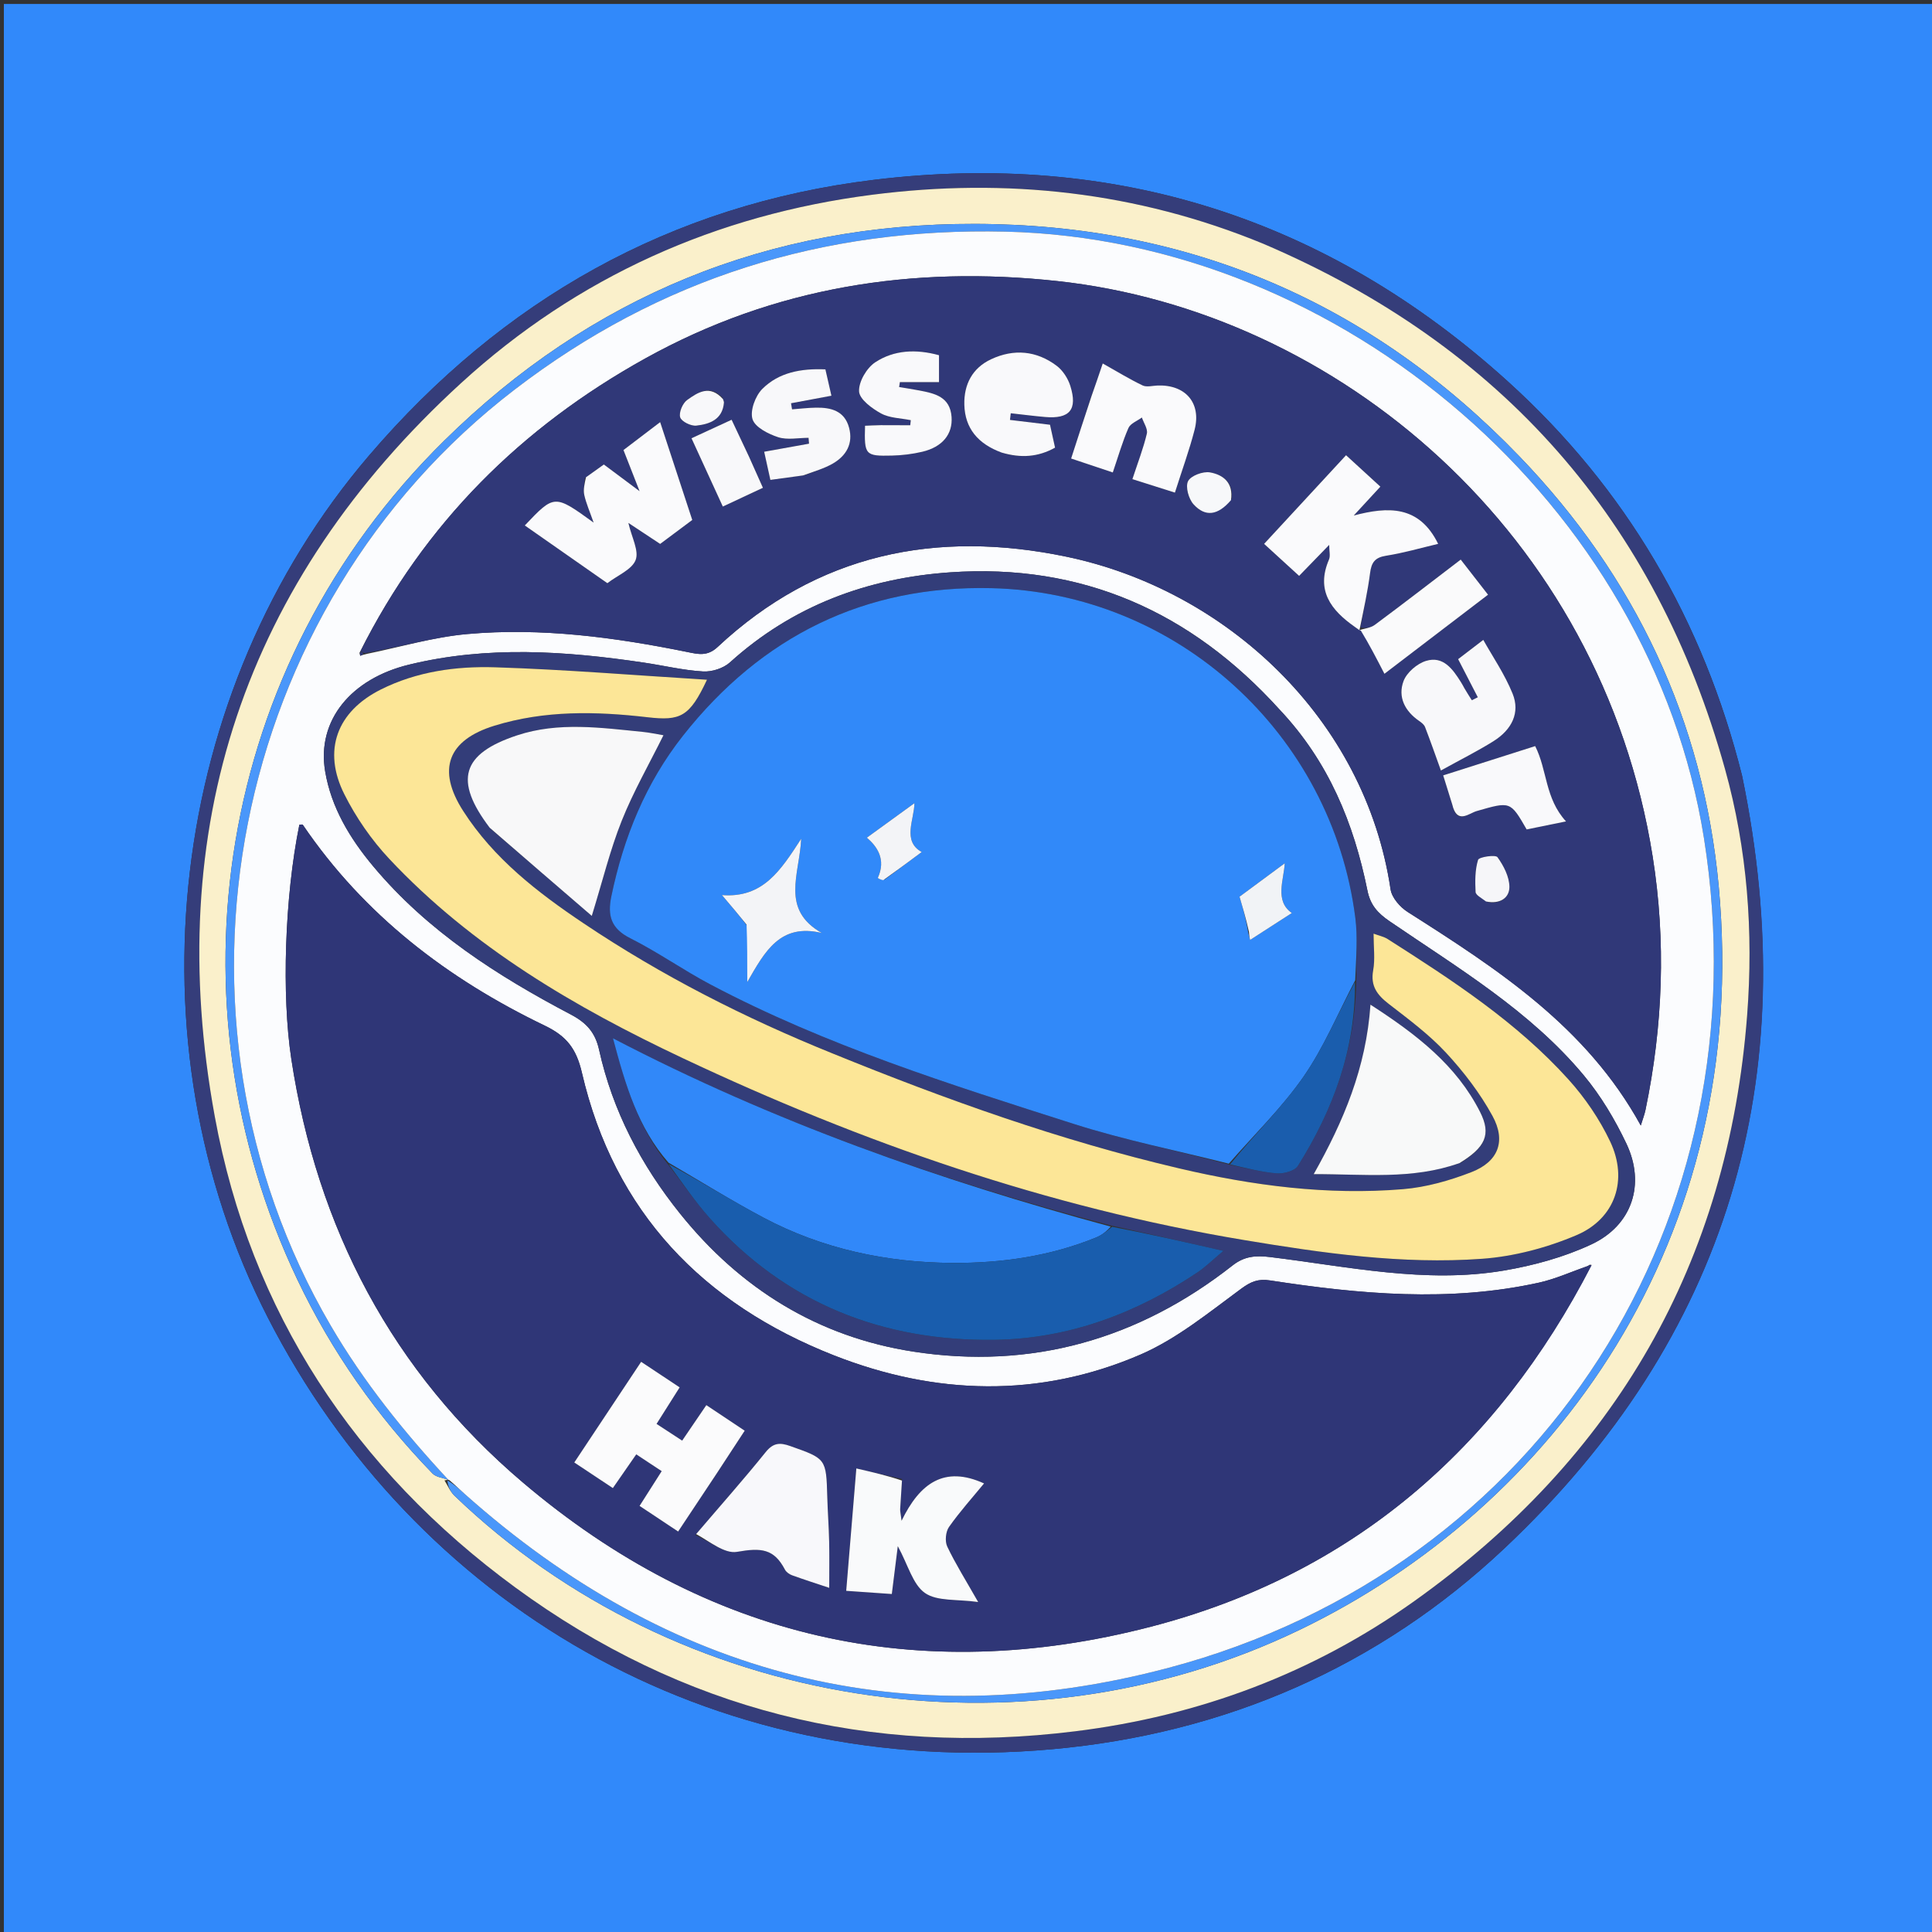 <svg version="1.1" id="Layer_1" xmlns="http://www.w3.org/2000/svg" xmlns:xlink="http://www.w3.org/1999/xlink" x="0px" y="0px"
	 width="100%" viewBox="0 0 500 500" enable-background="new 0 0 500 500" xml:space="preserve">
<rect x="0" y="0" width="500" height="500" fill="#333333" stroke="none"/>
<path fill="#3189FA" opacity="1" stroke="none" 
	d="
M1,177 
	C1,118.015 1,59.529 1,1.022 
	C167.61,1.022 334.221,1.022 500.916,1.022 
	C500.916,167.569 500.916,334.138 500.916,500.853 
	C334.333,500.853 167.667,500.853 1,500.853 
	C1,393.112 1,285.306 1,177 
M450.828,200.645 
	C440.78,160.61 420.806,126.37 390.191,98.675 
	C343.488,56.425 288.365,38.952 226.099,46.548 
	C173.487,52.966 130.009,77.572 95.5,117.903 
	C43.386,178.811 32.711,269.585 69.311,340.983 
	C107.121,414.741 183.326,460.73 272.337,452.694 
	C316.969,448.664 356.765,431.437 389.404,400.656 
	C447.22,346.132 467.024,279.16 450.828,200.645 
z"/>
<path fill="#353D7A" opacity="1" stroke="none" 
	d="
M450.913,201.05 
	C467.024,279.16 447.22,346.132 389.404,400.656 
	C356.765,431.437 316.969,448.664 272.337,452.694 
	C183.326,460.73 107.121,414.741 69.311,340.983 
	C32.711,269.585 43.386,178.811 95.5,117.903 
	C130.009,77.572 173.487,52.966 226.099,46.548 
	C288.365,38.952 343.488,56.425 390.191,98.675 
	C420.806,126.37 440.78,160.61 450.913,201.05 
M326.553,63 
	C294.133,49.563 260.306,45.982 225.823,50.39 
	C185.428,55.554 149.459,71.58 119.301,99.168 
	C63.117,150.563 41.957,214.553 55.587,288.964 
	C64.849,339.531 91.797,380.387 133.378,410.848 
	C176.577,442.493 225.034,454.653 278.269,448.055 
	C310.401,444.072 339.871,433.023 366.101,414.311 
	C418.104,377.213 447.254,326.834 452.157,262.77 
	C453.811,241.16 452.217,219.795 446.43,199.022 
	C428.528,134.764 388.683,89.452 326.553,63 
z"/>
<path fill="#FAF0CB" opacity="1" stroke="none" 
	d="
M326.931,63.082 
	C388.683,89.452 428.528,134.764 446.43,199.022 
	C452.217,219.795 453.811,241.16 452.157,262.77 
	C447.254,326.834 418.104,377.213 366.101,414.311 
	C339.871,433.023 310.401,444.072 278.269,448.055 
	C225.034,454.653 176.577,442.493 133.378,410.848 
	C91.797,380.387 64.849,339.531 55.587,288.964 
	C41.957,214.553 63.117,150.563 119.301,99.168 
	C149.459,71.58 185.428,55.554 225.823,50.39 
	C260.306,45.982 294.133,49.563 326.931,63.082 
M116.023,382.974 
	C116.023,382.974 115.976,382.916 115.031,383.128 
	C115.881,384.457 116.506,386.019 117.612,387.082 
	C175.186,442.426 264.205,456.451 336.102,421.922 
	C401.877,390.333 453.28,321.057 444.806,229.392 
	C440.839,186.488 423.128,149.194 393.315,118.201 
	C354.962,78.327 307.817,58.058 252.289,57.944 
	C198.853,57.833 152.863,76.711 114.98,114.025 
	C55.695,172.419 42.865,259.451 76.948,331.143 
	C85.817,349.796 97.561,366.497 111.924,381.328 
	C112.876,382.312 114.675,382.475 116.023,382.974 
z"/>
<path fill="#4A97FA" opacity="1" stroke="none" 
	d="
M116.081,383.021 
	C114.675,382.475 112.876,382.312 111.924,381.328 
	C97.561,366.497 85.817,349.796 76.948,331.143 
	C42.865,259.451 55.695,172.419 114.98,114.025 
	C152.863,76.711 198.853,57.833 252.289,57.944 
	C307.817,58.058 354.962,78.327 393.315,118.201 
	C423.128,149.194 440.839,186.488 444.806,229.392 
	C453.28,321.057 401.877,390.333 336.102,421.922 
	C264.205,456.451 175.186,442.426 117.612,387.082 
	C116.506,386.019 115.881,384.457 115.812,383.161 
	C117.806,384.335 118.995,385.503 120.238,386.612 
	C173.079,433.74 234.291,449.757 302.546,431.597 
	C399.117,405.903 456.616,315.317 440.987,216.925 
	C427.324,130.916 347.663,62.013 260.24,59.946 
	C212.956,58.828 170.658,72.063 133.128,100.871 
	C59.426,157.444 38.729,262.792 85.563,343.015 
	C94.1,357.637 104.608,370.677 116.081,383.021 
z"/>
<path fill="#FBFCFE" opacity="1" stroke="none" 
	d="
M116.052,382.997 
	C104.608,370.677 94.1,357.637 85.563,343.015 
	C38.729,262.792 59.426,157.444 133.128,100.871 
	C170.658,72.063 212.956,58.828 260.24,59.946 
	C347.663,62.013 427.324,130.916 440.987,216.925 
	C456.616,315.317 399.117,405.903 302.546,431.597 
	C234.291,449.757 173.079,433.74 120.238,386.612 
	C118.995,385.503 117.806,384.335 116.284,383.055 
	C115.976,382.916 116.023,382.974 116.052,382.997 
M95.067,169.194 
	C103.672,167.439 112.204,164.872 120.896,164.094 
	C140.103,162.377 159.105,164.929 177.937,168.751 
	C180.665,169.305 183.063,169.924 185.693,167.464 
	C211.511,143.309 242.258,137.031 276.011,144.077 
	C317.185,152.673 353.261,185.841 359.882,230.177 
	C360.202,232.321 362.33,234.763 364.288,236.008 
	C387.528,250.786 410.593,265.695 424.633,291.283 
	C425.14,289.624 425.601,288.454 425.854,287.24 
	C430.373,265.5 431.189,243.566 427.712,221.684 
	C414.379,137.774 346.037,80.603 273.676,72.743 
	C236.119,68.664 200.319,74.271 167.028,92.748 
	C134.901,110.579 109.854,135.412 93.041,168.96 
	C93.102,169.212 93.163,169.464 93.224,169.716 
	C93.588,169.582 93.951,169.447 95.067,169.194 
M410.925,327.644 
	C406.695,329.107 402.56,331.006 398.217,331.961 
	C375.034,337.061 351.848,334.922 328.722,331.377 
	C325.654,330.907 323.8,331.627 321.234,333.512 
	C312.848,339.675 304.537,346.516 295.112,350.581 
	C268.969,361.857 242.086,361.092 215.835,350.771 
	C181.968,337.456 158.975,313.719 150.599,277.617 
	C149.152,271.379 146.629,268.145 140.971,265.423 
	C115.847,253.336 94.226,236.815 78.368,213.456 
	C78.271,213.312 77.778,213.438 77.474,213.438 
	C73.643,232.28 72.887,257.597 75.384,274.023 
	C82.051,317.882 101.522,354.992 135.346,383.691 
	C182.845,423.994 237.601,436.612 297.782,421.006 
	C349.802,407.517 387.352,375.08 411.887,327.338 
	C411.887,327.338 411.574,327.087 410.925,327.644 
M331.017,183.489 
	C308.202,158.292 279.986,145.751 245.867,148.123 
	C224.471,149.612 205.12,156.767 188.907,171.43 
	C187.212,172.964 184.236,173.914 181.936,173.776 
	C176.828,173.468 171.779,172.245 166.692,171.489 
	C146.366,168.466 126.101,167.067 105.786,172.027 
	C90.956,175.648 81.925,186.352 84.147,199.619 
	C85.711,208.959 90.534,216.959 96.595,224.205 
	C110.647,241.005 128.684,252.533 147.759,262.571 
	C151.82,264.708 154.061,267.255 155.039,271.67 
	C158.548,287.501 165.908,301.513 176.013,314.099 
	C191.632,333.556 211.75,345.992 236.344,349.794 
	C266.939,354.524 294.645,346.628 319.005,327.484 
	C322.088,325.061 325.066,324.882 328.72,325.326 
	C348.801,327.763 368.844,332.259 389.179,328.822 
	C396.917,327.515 404.77,325.358 411.85,322.048 
	C422.41,317.112 425.899,306.462 420.901,295.946 
	C417.934,289.705 414.279,283.571 409.866,278.277 
	C395.929,261.558 377.313,250.509 359.624,238.419 
	C356.506,236.287 354.648,234.21 353.887,230.455 
	C350.374,213.107 343.88,197.119 331.017,183.489 
z"/>
<path fill="#2F3677" opacity="1" stroke="none" 
	d="
M411.91,327.44 
	C387.352,375.08 349.802,407.517 297.782,421.006 
	C237.601,436.612 182.845,423.994 135.346,383.691 
	C101.522,354.992 82.051,317.882 75.384,274.023 
	C72.887,257.597 73.643,232.28 77.474,213.438 
	C77.778,213.438 78.271,213.312 78.368,213.456 
	C94.226,236.815 115.847,253.336 140.971,265.423 
	C146.629,268.145 149.152,271.379 150.599,277.617 
	C158.975,313.719 181.968,337.456 215.835,350.771 
	C242.086,361.092 268.969,361.857 295.112,350.581 
	C304.537,346.516 312.848,339.675 321.234,333.512 
	C323.8,331.627 325.654,330.907 328.722,331.377 
	C351.848,334.922 375.034,337.061 398.217,331.961 
	C402.56,331.006 406.695,329.107 411.281,327.503 
	C411.637,327.363 411.91,327.44 411.91,327.44 
M185.639,381.129 
	C187.955,377.578 190.272,374.027 192.728,370.261 
	C189.173,367.892 186.051,365.813 182.8,363.647 
	C180.544,366.959 178.593,369.824 176.544,372.832 
	C174.263,371.344 172.187,369.988 169.915,368.506 
	C171.917,365.339 173.823,362.325 175.894,359.049 
	C172.473,356.779 169.348,354.706 165.926,352.436 
	C160.013,361.34 154.373,369.833 148.625,378.488 
	C152.24,380.888 155.361,382.961 158.605,385.116 
	C160.731,382.052 162.599,379.359 164.66,376.387 
	C166.973,377.914 168.998,379.25 171.245,380.733 
	C169.281,383.818 167.518,386.587 165.52,389.725 
	C168.909,391.978 172.131,394.119 175.5,396.357 
	C178.97,391.122 182.089,386.417 185.639,381.129 
M233.449,382.761 
	C229.664,381.888 225.879,381.015 221.62,380.032 
	C220.688,391.29 219.857,401.329 218.998,411.707 
	C223.228,412.002 226.95,412.261 230.801,412.53 
	C231.302,408.522 231.755,404.898 232.349,400.141 
	C235.033,405.067 236.233,410.083 239.391,412.274 
	C242.546,414.463 247.663,413.825 253.148,414.6 
	C249.917,408.915 247.264,404.708 245.147,400.247 
	C244.503,398.89 244.734,396.408 245.604,395.173 
	C248.425,391.167 251.728,387.501 254.674,383.912 
	C244.409,379.237 238.063,383.815 233.324,393.575 
	C233.066,391.512 232.934,391.033 232.96,390.562 
	C233.089,388.234 233.259,385.908 233.449,382.761 
M179.943,397.29 
	C183.562,398.858 187.493,402.189 190.734,401.617 
	C197.033,400.506 200.307,400.81 203.149,406.224 
	C203.485,406.866 204.285,407.428 204.994,407.684 
	C208.179,408.836 211.408,409.864 214.602,410.931 
	C214.602,406.577 214.669,402.753 214.583,398.933 
	C214.498,395.104 214.207,391.279 214.1,387.451 
	C213.819,377.459 213.815,377.527 204.486,374.226 
	C201.862,373.298 200.128,373.358 198.163,375.798 
	C192.42,382.929 186.332,389.781 179.943,397.29 
z"/>
<path fill="#303878" opacity="1" stroke="none" 
	d="
M93.326,168.479 
	C109.854,135.412 134.901,110.579 167.028,92.748 
	C200.319,74.271 236.119,68.664 273.676,72.743 
	C346.037,80.603 414.379,137.774 427.712,221.684 
	C431.189,243.566 430.373,265.5 425.854,287.24 
	C425.601,288.454 425.14,289.624 424.633,291.283 
	C410.593,265.695 387.528,250.786 364.288,236.008 
	C362.33,234.763 360.202,232.321 359.882,230.177 
	C353.261,185.841 317.185,152.673 276.011,144.077 
	C242.258,137.031 211.511,143.309 185.693,167.464 
	C183.063,169.924 180.665,169.305 177.937,168.751 
	C159.105,164.929 140.103,162.377 120.896,164.094 
	C112.204,164.872 103.672,167.439 94.45,169.037 
	C93.664,168.747 93.495,168.613 93.326,168.479 
M352.576,163.311 
	C354.385,166.816 356.193,170.32 358.288,174.378 
	C367.773,167.138 376.392,160.56 385.105,153.91 
	C382.504,150.567 380.305,147.739 378.034,144.82 
	C370.334,150.698 363.122,156.28 355.798,161.71 
	C354.685,162.535 353.049,162.656 352.077,162.374 
	C352.934,157.683 353.97,153.014 354.577,148.291 
	C354.925,145.583 355.816,144.282 358.708,143.826 
	C363.329,143.096 367.857,141.772 372.194,140.752 
	C367.27,130.698 359.199,131.09 350.353,133.412 
	C352.558,131.021 354.763,128.63 357.239,125.945 
	C354.194,123.156 351.406,120.602 348.358,117.809 
	C341.302,125.442 334.354,132.96 327.149,140.754 
	C330.22,143.562 332.986,146.091 336.209,149.037 
	C338.863,146.303 341.223,143.872 343.995,141.017 
	C343.995,142.634 344.339,143.879 343.941,144.805 
	C340.499,152.811 344.463,157.902 350.583,162.208 
	C350.982,162.489 351.379,162.773 352.576,163.311 
M151.36,123.758 
	C151.286,125.206 150.907,126.721 151.207,128.087 
	C151.686,130.265 152.617,132.345 153.629,135.249 
	C143.489,127.906 143.489,127.906 135.813,135.989 
	C142.91,140.95 149.964,145.88 157.183,150.927 
	C159.875,148.864 163.551,147.413 164.508,144.919 
	C165.418,142.548 163.485,139.086 162.626,135.333 
	C165.608,137.304 168.143,138.98 170.847,140.768 
	C173.665,138.665 176.423,136.608 179.158,134.567 
	C176.343,125.989 173.675,117.862 170.846,109.244 
	C167.286,111.955 164.298,114.23 161.353,116.472 
	C162.703,119.917 163.885,122.934 165.524,127.116 
	C161.735,124.288 159.009,122.253 156.274,120.211 
	C154.645,121.363 153.293,122.32 151.36,123.758 
M282.34,102.795 
	C280.665,107.973 278.99,113.151 277.206,118.666 
	C280.841,119.882 284.229,121.015 287.991,122.273 
	C289.387,118.183 290.471,114.372 292.039,110.772 
	C292.555,109.586 294.322,108.945 295.517,108.054 
	C295.985,109.453 297.092,111.004 296.802,112.223 
	C295.893,116.048 294.459,119.748 293.061,124.006 
	C296.79,125.185 300.292,126.293 304.069,127.489 
	C305.921,121.647 307.804,116.502 309.163,111.221 
	C310.951,104.279 306.796,99.508 299.582,99.77 
	C298.275,99.818 296.754,100.252 295.696,99.746 
	C292.315,98.127 289.105,96.151 285.388,94.065 
	C284.248,97.432 283.461,99.756 282.34,102.795 
M378.843,177.785 
	C378.585,177.357 378.334,176.926 378.069,176.503 
	C375.964,173.147 373.496,169.683 369.059,171.036 
	C366.739,171.744 364.057,174.05 363.231,176.265 
	C361.702,180.364 363.561,184.036 367.268,186.579 
	C367.87,186.992 368.559,187.532 368.805,188.169 
	C370.205,191.794 371.484,195.467 372.906,199.405 
	C378.072,196.549 382.392,194.39 386.471,191.846 
	C391.333,188.813 393.436,184.391 391.469,179.534 
	C389.409,174.447 386.223,169.816 383.872,165.599 
	C380.985,167.812 378.924,169.391 377.362,170.588 
	C379.248,174.242 380.851,177.348 382.454,180.454 
	C381.939,180.709 381.424,180.965 380.908,181.22 
	C380.322,180.302 379.735,179.384 378.843,177.785 
M259.609,117.227 
	C264.239,118.606 268.664,118.294 273.049,115.854 
	C272.533,113.514 272.077,111.447 271.742,109.925 
	C268.005,109.474 264.693,109.075 261.381,108.675 
	C261.448,108.1 261.516,107.525 261.584,106.95 
	C264.546,107.277 267.503,107.661 270.471,107.919 
	C276.825,108.471 278.93,106.017 277,99.867 
	C276.392,97.928 275.058,95.861 273.452,94.655 
	C268.254,90.752 262.42,90.211 256.516,92.962 
	C251.623,95.241 249.447,99.508 249.567,104.711 
	C249.71,110.872 253.125,114.885 259.609,117.227 
M208.266,122.982 
	C210.716,121.989 213.322,121.262 215.582,119.942 
	C219.032,117.926 220.843,114.799 219.74,110.683 
	C218.569,106.311 215.06,105.435 211.148,105.5 
	C209.091,105.534 207.038,105.783 204.983,105.935 
	C204.896,105.41 204.808,104.885 204.721,104.361 
	C208.12,103.727 211.519,103.094 215.172,102.413 
	C214.665,100.195 214.159,97.979 213.614,95.593 
	C207.34,95.321 201.56,96.364 197.27,100.668 
	C195.471,102.474 194.064,106.29 194.748,108.485 
	C195.398,110.573 198.821,112.312 201.371,113.143 
	C203.762,113.921 206.607,113.309 209.252,113.309 
	C209.293,113.814 209.334,114.319 209.375,114.824 
	C205.636,115.496 201.898,116.168 197.767,116.911 
	C198.294,119.304 198.777,121.496 199.373,124.197 
	C202.279,123.8 204.864,123.446 208.266,122.982 
M227.485,110.008 
	C226.266,110.068 225.048,110.127 223.871,110.184 
	C223.654,117.741 223.888,118.069 230.808,117.907 
	C233.445,117.845 236.125,117.521 238.69,116.916 
	C243.922,115.68 246.589,112.342 246.267,107.905 
	C245.886,102.664 241.909,101.81 237.877,101.046 
	C236.155,100.72 234.421,100.454 232.693,100.161 
	C232.759,99.739 232.824,99.317 232.889,98.895 
	C236.295,98.895 239.701,98.895 243.013,98.895 
	C243.013,96.357 243.013,94.232 243.013,91.929 
	C237.099,90.299 231.38,90.559 226.515,93.757 
	C224.294,95.217 222.195,98.796 222.325,101.295 
	C222.43,103.335 225.652,105.707 228.005,106.995 
	C230.227,108.212 233.117,108.209 235.714,108.743 
	C235.666,109.18 235.619,109.618 235.572,110.055 
	C233.189,110.055 230.806,110.055 227.485,110.008 
M375.953,208.623 
	C377.083,213.45 380.135,210.486 382.172,209.902 
	C390.89,207.403 390.859,207.297 395.096,214.656 
	C398.028,214.059 401.012,213.45 405.288,212.578 
	C399.794,206.587 400.469,199.31 397.301,193.088 
	C389.378,195.611 381.583,198.093 373.494,200.669 
	C374.366,203.448 375.054,205.64 375.953,208.623 
M193.68,117.797 
	C192.283,114.846 190.886,111.894 189.341,108.632 
	C185.763,110.282 182.5,111.787 178.958,113.421 
	C181.726,119.454 184.378,125.236 187.064,131.092 
	C190.819,129.337 194.038,127.834 197.444,126.244 
	C196.119,123.288 195.045,120.892 193.68,117.797 
M384.939,233.434 
	C388.185,234.058 390.646,232.385 390.632,229.523 
	C390.619,226.908 389.139,224.047 387.548,221.839 
	C387.045,221.14 382.755,221.78 382.524,222.526 
	C381.719,225.131 381.738,228.06 381.878,230.844 
	C381.919,231.658 383.406,232.4 384.939,233.434 
M318.729,129.103 
	C319.272,124.865 316.481,122.842 313.138,122.253 
	C311.338,121.936 308.2,123.1 307.473,124.52 
	C306.738,125.957 307.608,129.103 308.876,130.502 
	C311.943,133.885 315.186,133.397 318.729,129.103 
M186.962,102.927 
	C183.697,99.422 180.556,101.573 177.826,103.526 
	C176.66,104.36 175.653,106.76 176.032,108.003 
	C176.365,109.092 178.821,110.301 180.195,110.151 
	C183.676,109.769 187.007,108.571 187.36,104.164 
	C187.372,104.007 187.3,103.843 186.962,102.927 
z"/>
<path fill="#333D79" opacity="1" stroke="none" 
	d="
M331.258,183.749 
	C343.88,197.119 350.374,213.107 353.887,230.455 
	C354.648,234.21 356.506,236.287 359.624,238.419 
	C377.313,250.509 395.929,261.558 409.866,278.277 
	C414.279,283.571 417.934,289.705 420.901,295.946 
	C425.899,306.462 422.41,317.112 411.85,322.048 
	C404.77,325.358 396.917,327.515 389.179,328.822 
	C368.844,332.259 348.801,327.763 328.72,325.326 
	C325.066,324.882 322.088,325.061 319.005,327.484 
	C294.645,346.628 266.939,354.524 236.344,349.794 
	C211.75,345.992 191.632,333.556 176.013,314.099 
	C165.908,301.513 158.548,287.501 155.039,271.67 
	C154.061,267.255 151.82,264.708 147.759,262.571 
	C128.684,252.533 110.647,241.005 96.595,224.205 
	C90.534,216.959 85.711,208.959 84.147,199.619 
	C81.925,186.352 90.956,175.648 105.786,172.027 
	C126.101,167.067 146.366,168.466 166.692,171.489 
	C171.779,172.245 176.828,173.468 181.936,173.776 
	C184.236,173.914 187.212,172.964 188.907,171.43 
	C205.12,156.767 224.471,149.612 245.867,148.123 
	C279.986,145.751 308.202,158.292 331.258,183.749 
M173.088,301.614 
	C176.624,306.198 179.895,311.019 183.738,315.328 
	C203.379,337.349 228.543,347.187 257.536,346.742 
	C276.565,346.45 294.061,339.914 309.907,329.291 
	C312.004,327.886 313.824,326.068 316.634,323.721 
	C306.224,321.345 297.045,319.25 287.096,317.051 
	C243.001,305.421 200.181,290.375 158.634,268.708 
	C161.868,280.861 165.103,291.88 173.088,301.614 
M351.034,252.973 
	C350.967,247.815 351.401,242.594 350.754,237.51 
	C344.709,189.967 304.611,153.341 256.568,152.213 
	C223.793,151.444 197.091,164.648 176.776,190.373 
	C167.11,202.612 161.378,216.721 158.216,231.958 
	C157.174,236.98 158.123,240.313 163.127,242.825 
	C170.253,246.403 176.826,251.067 183.884,254.796 
	C213.775,270.585 245.906,280.663 277.93,290.882 
	C291.048,295.068 304.636,297.779 318.667,301.545 
	C322.578,302.298 326.465,303.359 330.411,303.668 
	C332.229,303.81 335.073,303.052 335.905,301.73 
	C345.082,287.134 350.85,271.383 351.034,252.973 
M215.085,272.434 
	C192.634,263.403 171.166,252.455 151.061,238.973 
	C139.128,230.972 127.782,222.212 119.866,209.864 
	C113.009,199.168 115.863,191.545 127.953,187.815 
	C140.978,183.797 154.251,184.082 167.544,185.619 
	C176.132,186.613 178.471,185.519 182.966,175.916 
	C164.343,174.769 146.279,173.272 128.185,172.695 
	C118.043,172.371 107.847,173.785 98.554,178.443 
	C87.166,184.152 83.418,194.216 89.11,205.549 
	C92.128,211.559 96.12,217.344 100.719,222.251 
	C122.146,245.113 148.853,260.713 176.724,273.865 
	C223.037,295.719 271.204,312.469 321.957,320.921 
	C342.353,324.317 362.86,327.266 383.549,325.774 
	C391.825,325.177 400.327,322.919 407.982,319.667 
	C418.047,315.391 421.412,305.326 416.713,295.425 
	C413.974,289.653 410.213,284.123 405.927,279.371 
	C392.526,264.512 375.859,253.686 359.129,243.023 
	C358.118,242.379 356.851,242.138 355.478,241.626 
	C355.478,245.164 355.9,248.22 355.377,251.104 
	C354.63,255.217 356.437,257.52 359.45,259.849 
	C364.583,263.815 369.872,267.747 374.254,272.473 
	C378.828,277.407 383.035,282.918 386.254,288.805 
	C389.826,295.337 387.753,300.635 380.838,303.331 
	C375.192,305.533 369.107,307.262 363.097,307.759 
	C343.528,309.377 324.269,306.86 305.177,302.381 
	C274.478,295.179 244.919,284.621 215.085,272.434 
M126.973,214.482 
	C135.593,221.907 144.212,229.331 153.155,237.035 
	C155.982,227.876 157.904,219.921 160.909,212.399 
	C163.933,204.831 168.033,197.693 171.703,190.282 
	C169.756,189.958 168.126,189.592 166.475,189.428 
	C155.553,188.344 144.556,186.754 133.821,190.307 
	C119.464,195.058 117.424,201.949 126.973,214.482 
M378.103,300.88 
	C384.407,296.928 385.995,293.613 383.048,287.783 
	C376.943,275.706 366.673,267.753 354.675,260.005 
	C353.556,276.364 347.719,290.146 339.989,303.865 
	C353.097,303.824 365.425,305.373 378.103,300.88 
z"/>
<path fill="#F5F5F7" opacity="1" stroke="none" 
	d="
M411.605,327.225 
	C411.574,327.087 411.887,327.338 411.898,327.389 
	C411.91,327.44 411.637,327.363 411.605,327.225 
z"/>
<path fill="#303878" opacity="1" stroke="none" 
	d="
M94.074,169.097 
	C93.951,169.447 93.588,169.582 93.224,169.716 
	C93.163,169.464 93.102,169.212 93.184,168.719 
	C93.495,168.613 93.664,168.747 94.074,169.097 
z"/>
<path fill="#FBFBFC" opacity="1" stroke="none" 
	d="
M185.424,381.42 
	C182.089,386.417 178.97,391.122 175.5,396.357 
	C172.131,394.119 168.909,391.978 165.52,389.725 
	C167.518,386.587 169.281,383.818 171.245,380.733 
	C168.998,379.25 166.973,377.914 164.66,376.387 
	C162.599,379.359 160.731,382.052 158.605,385.116 
	C155.361,382.961 152.24,380.888 148.625,378.488 
	C154.373,369.833 160.013,361.34 165.926,352.436 
	C169.348,354.706 172.473,356.779 175.894,359.049 
	C173.823,362.325 171.917,365.339 169.915,368.506 
	C172.187,369.988 174.263,371.344 176.544,372.832 
	C178.593,369.824 180.544,366.959 182.8,363.647 
	C186.051,365.813 189.173,367.892 192.728,370.261 
	C190.272,374.027 187.955,377.578 185.424,381.42 
z"/>
<path fill="#F9FAFB" opacity="1" stroke="none" 
	d="
M233.432,383.171 
	C233.259,385.908 233.089,388.234 232.96,390.562 
	C232.934,391.033 233.066,391.512 233.324,393.575 
	C238.063,383.815 244.409,379.237 254.674,383.912 
	C251.728,387.501 248.425,391.167 245.604,395.173 
	C244.734,396.408 244.503,398.89 245.147,400.247 
	C247.264,404.708 249.917,408.915 253.148,414.6 
	C247.663,413.825 242.546,414.463 239.391,412.274 
	C236.233,410.083 235.033,405.067 232.349,400.141 
	C231.755,404.898 231.302,408.522 230.801,412.53 
	C226.95,412.261 223.228,412.002 218.998,411.707 
	C219.857,401.329 220.688,391.29 221.62,380.032 
	C225.879,381.015 229.664,381.888 233.432,383.171 
z"/>
<path fill="#F8F8FB" opacity="1" stroke="none" 
	d="
M180.161,397.017 
	C186.332,389.781 192.42,382.929 198.163,375.798 
	C200.128,373.358 201.862,373.298 204.486,374.226 
	C213.815,377.527 213.819,377.459 214.1,387.451 
	C214.207,391.279 214.498,395.104 214.583,398.933 
	C214.669,402.753 214.602,406.577 214.602,410.931 
	C211.408,409.864 208.179,408.836 204.994,407.684 
	C204.285,407.428 203.485,406.866 203.149,406.224 
	C200.307,400.81 197.033,400.506 190.734,401.617 
	C187.493,402.189 183.562,398.858 180.161,397.017 
z"/>
<path fill="#FAFAFC" opacity="1" stroke="none" 
	d="
M151.65,123.517 
	C153.293,122.32 154.645,121.363 156.274,120.211 
	C159.009,122.253 161.735,124.288 165.524,127.116 
	C163.885,122.934 162.703,119.917 161.353,116.472 
	C164.298,114.23 167.286,111.955 170.846,109.244 
	C173.675,117.862 176.343,125.989 179.158,134.567 
	C176.423,136.608 173.665,138.665 170.847,140.768 
	C168.143,138.98 165.608,137.304 162.626,135.333 
	C163.485,139.086 165.418,142.548 164.508,144.919 
	C163.551,147.413 159.875,148.864 157.183,150.927 
	C149.964,145.88 142.91,140.95 135.813,135.989 
	C143.489,127.906 143.489,127.906 153.629,135.249 
	C152.617,132.345 151.686,130.265 151.207,128.087 
	C150.907,126.721 151.286,125.206 151.65,123.517 
z"/>
<path fill="#FAFAFC" opacity="1" stroke="none" 
	d="
M351.777,163.057 
	C351.379,162.773 350.982,162.489 350.583,162.208 
	C344.463,157.902 340.499,152.811 343.941,144.805 
	C344.339,143.879 343.995,142.634 343.995,141.017 
	C341.223,143.872 338.863,146.303 336.209,149.037 
	C332.986,146.091 330.22,143.562 327.149,140.754 
	C334.354,132.96 341.302,125.442 348.358,117.809 
	C351.406,120.602 354.194,123.156 357.239,125.945 
	C354.763,128.63 352.558,131.021 350.353,133.412 
	C359.199,131.09 367.27,130.698 372.194,140.752 
	C367.857,141.772 363.329,143.096 358.708,143.826 
	C355.816,144.282 354.925,145.583 354.577,148.291 
	C353.97,153.014 352.934,157.683 351.9,162.736 
	C351.723,163.098 351.777,163.057 351.777,163.057 
z"/>
<path fill="#FAFAFC" opacity="1" stroke="none" 
	d="
M282.507,102.437 
	C283.461,99.756 284.248,97.432 285.388,94.065 
	C289.105,96.151 292.315,98.127 295.696,99.746 
	C296.754,100.252 298.275,99.818 299.582,99.77 
	C306.796,99.508 310.951,104.279 309.163,111.221 
	C307.804,116.502 305.921,121.647 304.069,127.489 
	C300.292,126.293 296.79,125.185 293.061,124.006 
	C294.459,119.748 295.893,116.048 296.802,112.223 
	C297.092,111.004 295.985,109.453 295.517,108.054 
	C294.322,108.945 292.555,109.586 292.039,110.772 
	C290.471,114.372 289.387,118.183 287.991,122.273 
	C284.229,121.015 280.841,119.882 277.206,118.666 
	C278.99,113.151 280.665,107.973 282.507,102.437 
z"/>
<path fill="#F8F8FA" opacity="1" stroke="none" 
	d="
M378.996,178.126 
	C379.735,179.384 380.322,180.302 380.908,181.22 
	C381.424,180.965 381.939,180.709 382.454,180.454 
	C380.851,177.348 379.248,174.242 377.362,170.588 
	C378.924,169.391 380.985,167.812 383.872,165.599 
	C386.223,169.816 389.409,174.447 391.469,179.534 
	C393.436,184.391 391.333,188.813 386.471,191.846 
	C382.392,194.39 378.072,196.549 372.906,199.405 
	C371.484,195.467 370.205,191.794 368.805,188.169 
	C368.559,187.532 367.87,186.992 367.268,186.579 
	C363.561,184.036 361.702,180.364 363.231,176.265 
	C364.057,174.05 366.739,171.744 369.059,171.036 
	C373.496,169.683 375.964,173.147 378.069,176.503 
	C378.334,176.926 378.585,177.357 378.996,178.126 
z"/>
<path fill="#F9F9FB" opacity="1" stroke="none" 
	d="
M259.22,117.124 
	C253.125,114.885 249.71,110.872 249.567,104.711 
	C249.447,99.508 251.623,95.241 256.516,92.962 
	C262.42,90.211 268.254,90.752 273.452,94.655 
	C275.058,95.861 276.392,97.928 277,99.867 
	C278.93,106.017 276.825,108.471 270.471,107.919 
	C267.503,107.661 264.546,107.277 261.584,106.95 
	C261.516,107.525 261.448,108.1 261.381,108.675 
	C264.693,109.075 268.005,109.474 271.742,109.925 
	C272.077,111.447 272.533,113.514 273.049,115.854 
	C268.664,118.294 264.239,118.606 259.22,117.124 
z"/>
<path fill="#F8F8FA" opacity="1" stroke="none" 
	d="
M207.858,123.037 
	C204.864,123.446 202.279,123.8 199.373,124.197 
	C198.777,121.496 198.294,119.304 197.767,116.911 
	C201.898,116.168 205.636,115.496 209.375,114.824 
	C209.334,114.319 209.293,113.814 209.252,113.309 
	C206.607,113.309 203.762,113.921 201.371,113.143 
	C198.821,112.312 195.398,110.573 194.748,108.485 
	C194.064,106.29 195.471,102.474 197.27,100.668 
	C201.56,96.364 207.34,95.321 213.614,95.593 
	C214.159,97.979 214.665,100.195 215.172,102.413 
	C211.519,103.094 208.12,103.727 204.721,104.361 
	C204.808,104.885 204.896,105.41 204.983,105.935 
	C207.038,105.783 209.091,105.534 211.148,105.5 
	C215.06,105.435 218.569,106.311 219.74,110.683 
	C220.843,114.799 219.032,117.926 215.582,119.942 
	C213.322,121.262 210.716,121.989 207.858,123.037 
z"/>
<path fill="#F9F9FB" opacity="1" stroke="none" 
	d="
M227.954,110.032 
	C230.806,110.055 233.189,110.055 235.572,110.055 
	C235.619,109.618 235.666,109.18 235.714,108.743 
	C233.117,108.209 230.227,108.212 228.005,106.995 
	C225.652,105.707 222.43,103.335 222.325,101.295 
	C222.195,98.796 224.294,95.217 226.515,93.757 
	C231.38,90.559 237.099,90.299 243.013,91.929 
	C243.013,94.232 243.013,96.357 243.013,98.895 
	C239.701,98.895 236.295,98.895 232.889,98.895 
	C232.824,99.317 232.759,99.739 232.693,100.161 
	C234.421,100.454 236.155,100.72 237.877,101.046 
	C241.909,101.81 245.886,102.664 246.267,107.905 
	C246.589,112.342 243.922,115.68 238.69,116.916 
	C236.125,117.521 233.445,117.845 230.808,117.907 
	C223.888,118.069 223.654,117.741 223.871,110.184 
	C225.048,110.127 226.266,110.068 227.954,110.032 
z"/>
<path fill="#F9F9FB" opacity="1" stroke="none" 
	d="
M375.848,208.228 
	C375.054,205.64 374.366,203.448 373.494,200.669 
	C381.583,198.093 389.378,195.611 397.301,193.088 
	C400.469,199.31 399.794,206.587 405.288,212.578 
	C401.012,213.45 398.028,214.059 395.096,214.656 
	C390.859,207.297 390.89,207.403 382.172,209.902 
	C380.135,210.486 377.083,213.45 375.848,208.228 
z"/>
<path fill="#FAFAFB" opacity="1" stroke="none" 
	d="
M351.689,163.1 
	C353.049,162.656 354.685,162.535 355.798,161.71 
	C363.122,156.28 370.334,150.698 378.034,144.82 
	C380.305,147.739 382.504,150.567 385.105,153.91 
	C376.392,160.56 367.773,167.138 358.288,174.378 
	C356.193,170.32 354.385,166.816 352.177,163.184 
	C351.777,163.057 351.723,163.098 351.689,163.1 
z"/>
<path fill="#F8F8FA" opacity="1" stroke="none" 
	d="
M193.826,118.147 
	C195.045,120.892 196.119,123.288 197.444,126.244 
	C194.038,127.834 190.819,129.337 187.064,131.092 
	C184.378,125.236 181.726,119.454 178.958,113.421 
	C182.5,111.787 185.763,110.282 189.341,108.632 
	C190.886,111.894 192.283,114.846 193.826,118.147 
z"/>
<path fill="#F6F6F9" opacity="1" stroke="none" 
	d="
M384.585,233.304 
	C383.406,232.4 381.919,231.658 381.878,230.844 
	C381.738,228.06 381.719,225.131 382.524,222.526 
	C382.755,221.78 387.045,221.14 387.548,221.839 
	C389.139,224.047 390.619,226.908 390.632,229.523 
	C390.646,232.385 388.185,234.058 384.585,233.304 
z"/>
<path fill="#F7F8FA" opacity="1" stroke="none" 
	d="
M318.572,129.448 
	C315.186,133.397 311.943,133.885 308.876,130.502 
	C307.608,129.103 306.738,125.957 307.473,124.52 
	C308.2,123.1 311.338,121.936 313.138,122.253 
	C316.481,122.842 319.272,124.865 318.572,129.448 
z"/>
<path fill="#F8F8FA" opacity="1" stroke="none" 
	d="
M187.115,103.304 
	C187.3,103.843 187.372,104.007 187.36,104.164 
	C187.007,108.571 183.676,109.769 180.195,110.151 
	C178.821,110.301 176.365,109.092 176.032,108.003 
	C175.653,106.76 176.66,104.36 177.826,103.526 
	C180.556,101.573 183.697,99.422 187.115,103.304 
z"/>
<path fill="#3189F9" opacity="1" stroke="none" 
	d="
M318.011,301.16 
	C304.636,297.779 291.048,295.068 277.93,290.882 
	C245.906,280.663 213.775,270.585 183.884,254.796 
	C176.826,251.067 170.253,246.403 163.127,242.825 
	C158.123,240.313 157.174,236.98 158.216,231.958 
	C161.378,216.721 167.11,202.612 176.776,190.373 
	C197.091,164.648 223.793,151.444 256.568,152.213 
	C304.611,153.341 344.709,189.967 350.754,237.51 
	C351.401,242.594 350.967,247.815 350.727,253.686 
	C346.106,262.562 342.522,271.233 337.279,278.748 
	C331.671,286.787 324.5,293.736 318.011,301.16 
M193.394,239.653 
	C193.394,244.069 193.394,248.485 193.394,254.156 
	C197.986,246.178 201.891,238.895 212.67,241.454 
	C201.936,235.342 206.915,226.328 207.349,217.066 
	C202.036,225.257 197.464,232.474 186.838,231.644 
	C189.412,234.68 191.222,236.816 193.394,239.653 
M323.064,241.528 
	C323.281,242.339 323.498,243.15 323.526,243.253 
	C327.264,240.844 330.836,238.541 334.333,236.287 
	C329.784,233.161 332.299,227.586 332.484,223.418 
	C328.601,226.289 324.426,229.376 320.791,232.063 
	C321.493,234.435 322.44,237.633 323.064,241.528 
M228.945,227.638 
	C232.144,225.26 235.342,222.883 238.541,220.506 
	C233.41,217.67 236.65,212.021 236.648,207.862 
	C232.726,210.707 228.56,213.729 224.339,216.791 
	C226.958,219.024 229.393,222.393 227.175,227.198 
	C227.145,227.262 227.872,227.675 228.945,227.638 
z"/>
<path fill="#FCE697" opacity="1" stroke="none" 
	d="
M215.426,272.614 
	C244.919,284.621 274.478,295.179 305.177,302.381 
	C324.269,306.86 343.528,309.377 363.097,307.759 
	C369.107,307.262 375.192,305.533 380.838,303.331 
	C387.753,300.635 389.826,295.337 386.254,288.805 
	C383.035,282.918 378.828,277.407 374.254,272.473 
	C369.872,267.747 364.583,263.815 359.45,259.849 
	C356.437,257.52 354.63,255.217 355.377,251.104 
	C355.9,248.22 355.478,245.164 355.478,241.626 
	C356.851,242.138 358.118,242.379 359.129,243.023 
	C375.859,253.686 392.526,264.512 405.927,279.371 
	C410.213,284.123 413.974,289.653 416.713,295.425 
	C421.412,305.326 418.047,315.391 407.982,319.667 
	C400.327,322.919 391.825,325.177 383.549,325.774 
	C362.86,327.266 342.353,324.317 321.957,320.921 
	C271.204,312.469 223.037,295.719 176.724,273.865 
	C148.853,260.713 122.146,245.113 100.719,222.251 
	C96.12,217.344 92.128,211.559 89.11,205.549 
	C83.418,194.216 87.166,184.152 98.554,178.443 
	C107.847,173.785 118.043,172.371 128.185,172.695 
	C146.279,173.272 164.343,174.769 182.966,175.916 
	C178.471,185.519 176.132,186.613 167.544,185.619 
	C154.251,184.082 140.978,183.797 127.953,187.815 
	C115.863,191.545 113.009,199.168 119.866,209.864 
	C127.782,222.212 139.128,230.972 151.061,238.973 
	C171.166,252.455 192.634,263.403 215.426,272.614 
z"/>
<path fill="#3188F9" opacity="1" stroke="none" 
	d="
M173.013,300.9 
	C165.103,291.88 161.868,280.861 158.634,268.708 
	C200.181,290.375 243.001,305.421 287.446,317.444 
	C286.423,318.657 285.127,319.669 283.663,320.266 
	C271.78,325.114 259.205,326.911 246.573,326.844 
	C229.45,326.754 212.845,323.228 197.564,315.116 
	C189.217,310.685 181.186,305.658 173.013,300.9 
z"/>
<path fill="#195DAD" opacity="1" stroke="none" 
	d="
M173.051,301.257 
	C181.186,305.658 189.217,310.685 197.564,315.116 
	C212.845,323.228 229.45,326.754 246.573,326.844 
	C259.205,326.911 271.78,325.114 283.663,320.266 
	C285.127,319.669 286.423,318.657 287.832,317.496 
	C297.045,319.25 306.224,321.345 316.634,323.721 
	C313.824,326.068 312.004,327.886 309.907,329.291 
	C294.061,339.914 276.565,346.45 257.536,346.742 
	C228.543,347.187 203.379,337.349 183.738,315.328 
	C179.895,311.019 176.624,306.198 173.051,301.257 
z"/>
<path fill="#F8F8F9" opacity="1" stroke="none" 
	d="
M126.732,214.216 
	C117.424,201.949 119.464,195.058 133.821,190.307 
	C144.556,186.754 155.553,188.344 166.475,189.428 
	C168.126,189.592 169.756,189.958 171.703,190.282 
	C168.033,197.693 163.933,204.831 160.909,212.399 
	C157.904,219.921 155.982,227.876 153.155,237.035 
	C144.212,229.331 135.593,221.907 126.732,214.216 
z"/>
<path fill="#F8F9F9" opacity="1" stroke="none" 
	d="
M377.732,300.997 
	C365.425,305.373 353.097,303.824 339.989,303.865 
	C347.719,290.146 353.556,276.364 354.675,260.005 
	C366.673,267.753 376.943,275.706 383.048,287.783 
	C385.995,293.613 384.407,296.928 377.732,300.997 
z"/>
<path fill="#1A5DAD" opacity="1" stroke="none" 
	d="
M318.339,301.353 
	C324.5,293.736 331.671,286.787 337.279,278.748 
	C342.522,271.233 346.106,262.562 350.662,254.144 
	C350.85,271.383 345.082,287.134 335.905,301.73 
	C335.073,303.052 332.229,303.81 330.411,303.668 
	C326.465,303.359 322.578,302.298 318.339,301.353 
z"/>
<path fill="#F3F4F7" opacity="1" stroke="none" 
	d="
M193.214,239.302 
	C191.222,236.816 189.412,234.68 186.838,231.644 
	C197.464,232.474 202.036,225.257 207.349,217.066 
	C206.915,226.328 201.936,235.342 212.67,241.454 
	C201.891,238.895 197.986,246.178 193.394,254.156 
	C193.394,248.485 193.394,244.069 193.214,239.302 
z"/>
<path fill="#F1F3F6" opacity="1" stroke="none" 
	d="
M323.226,241.18 
	C322.44,237.633 321.493,234.435 320.791,232.063 
	C324.426,229.376 328.601,226.289 332.484,223.418 
	C332.299,227.586 329.784,233.161 334.333,236.287 
	C330.836,238.541 327.264,240.844 323.526,243.253 
	C323.498,243.15 323.281,242.339 323.226,241.18 
z"/>
<path fill="#F3F4F7" opacity="1" stroke="none" 
	d="
M228.596,227.781 
	C227.872,227.675 227.145,227.262 227.175,227.198 
	C229.393,222.393 226.958,219.024 224.339,216.791 
	C228.56,213.729 232.726,210.707 236.648,207.862 
	C236.65,212.021 233.41,217.67 238.541,220.506 
	C235.342,222.883 232.144,225.26 228.596,227.781 
z"/>
</svg>